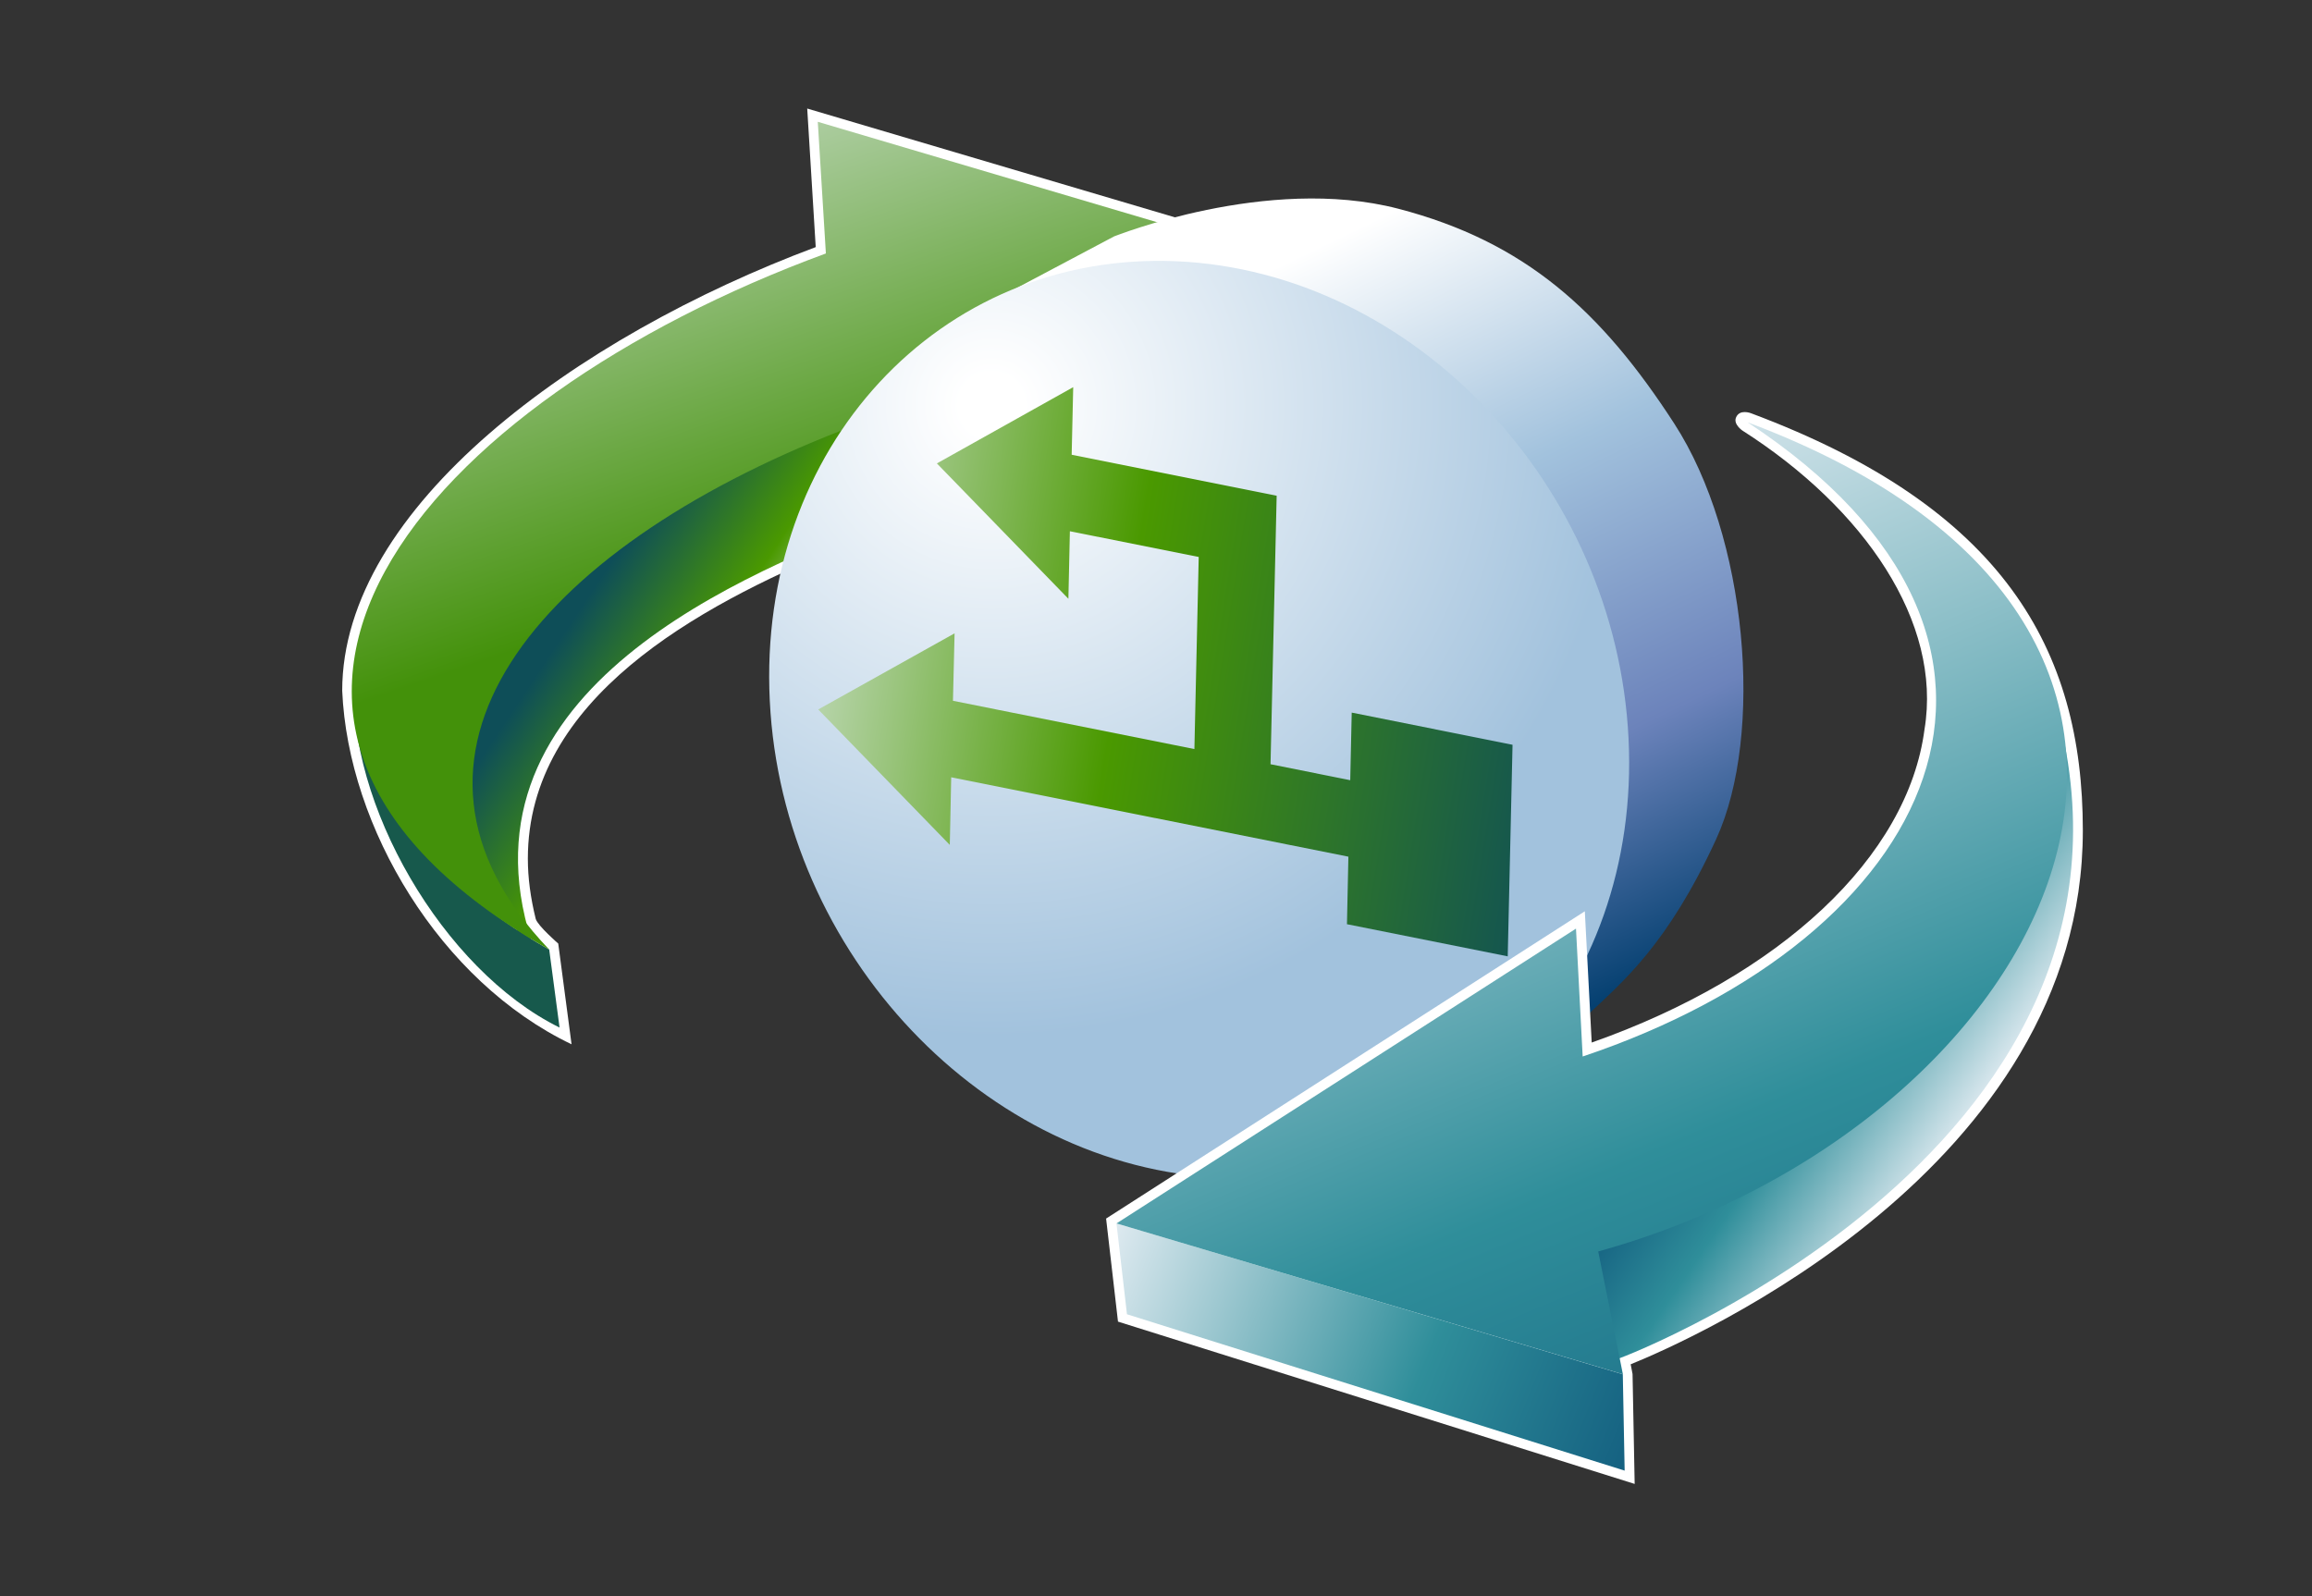 <?xml version="1.0" encoding="UTF-8"?>
<svg xmlns="http://www.w3.org/2000/svg" xmlns:xlink="http://www.w3.org/1999/xlink" contentScriptType="text/ecmascript" width="84" baseProfile="tiny" zoomAndPan="magnify" contentStyleType="text/css" viewBox="0 0 84 58" height="58" preserveAspectRatio="xMidYMid meet" version="1.1">
    <rect x="0" y="0" width="84" height="58" fill="#333333" stroke="none"/>
    <g>
        <g>
            <path fill="#ffffff" d="M 29.637 8.979 C 20.921 12.236 12.433 18.438 12.433 25.1 C 12.648 30.065 15.998 35.67 20.766 37.946 L 20.282 34.286 C 20.282 34.286 19.551 33.653 19.465 33.394 C 19.275 32.627 19.178 31.895 19.178 31.199 C 19.178 25.397 25.335 22.04 30.439 19.93 C 30.448 20.115 30.49 20.91 30.49 20.91 L 48.333 9.568 L 29.328 3.944 C 29.328 3.944 29.61 8.528 29.637 8.979 z "/>
            <linearGradient x1="-712.367" gradientTransform="matrix(1.19 0 0 -1.19 875.779 1344.93)" y1="1107.111" x2="-718.908" gradientUnits="userSpaceOnUse" y2="1111.455" xlink:type="simple" xlink:actuate="onLoad" id="XMLID_9_" xlink:show="other">
                <stop stop-color="#e6eef4" offset="0"/>
                <stop stop-color="#4a9900" offset="0.44"/>
                <stop stop-color="#0e4e58" offset="0.94"/>
                <stop stop-color="#0e4e58" offset="1"/>
            </linearGradient>
            <path fill="url(#XMLID_9_)" d="M 19.623 35.063 C 15.841 25.611 26.338 21.126 31.843 18.982 C 31.152 17.307 31.385 17.082 30.693 15.407 C 18.4 20.195 13.855 27.195 19.623 35.063 "/>
            <path fill="#17594c" d="M 19.954 34.504 C 15.201 31.83 12.555 27.764 12.865 24.625 C 12.6 29.178 16.082 35.246 20.33 37.338 L 19.954 34.504 z "/>
            <linearGradient x1="-715.893" gradientTransform="matrix(1.19 0 0 -1.19 875.779 1344.93)" y1="1130.843" x2="-710.064" gradientUnits="userSpaceOnUse" y2="1113.79" xlink:type="simple" xlink:actuate="onLoad" id="XMLID_10_" xlink:show="other">
                <stop stop-color="#dce8e4" offset="0"/>
                <stop stop-color="#43910a" offset="1"/>
            </linearGradient>
            <path fill="url(#XMLID_10_)" d="M 19.954 34.504 C 5.261 26.164 15.413 14.567 30.006 9.21 L 29.712 4.426 L 47.485 9.687 L 30.813 20.29 L 30.567 15.644 C 19.412 19.994 13.237 27.493 19.954 34.504 z "/>
            <linearGradient x1="-696.686" gradientTransform="matrix(1.19 0 0 -1.19 875.779 1344.93)" y1="1122.172" x2="-685.895" gradientUnits="userSpaceOnUse" y2="1099.783" xlink:type="simple" xlink:actuate="onLoad" id="XMLID_11_" xlink:show="other">
                <stop stop-color="#ffffff" offset="0"/>
                <stop stop-color="#a2c2dd" offset="0.35"/>
                <stop stop-color="#6c83bb" offset="0.7"/>
                <stop stop-color="#003d6d" offset="1"/>
            </linearGradient>
            <path fill="url(#XMLID_11_)" d="M 35.894 11.019 L 40.479 8.589 C 40.448 8.608 46.028 6.343 50.801 7.584 C 55.41 8.785 58.177 11.293 60.83 15.393 C 63.485 19.488 64.108 26.667 62.353 30.49 C 60.597 34.313 58.974 35.66 57.691 36.871 L 35.894 11.019 z "/>
            <radialGradient gradientTransform="matrix(1.19 0 0 -1.19 875.779 1344.93)" gradientUnits="userSpaceOnUse" xlink:type="simple" r="19.283" xlink:actuate="onLoad" cx="-705.681" id="XMLID_12_" cy="1117.811" xlink:show="other">
                <stop stop-color="#ffffff" offset="0"/>
                <stop stop-color="#ffffff" offset="0.05"/>
                <stop stop-color="#a2c2dd" offset="1"/>
            </radialGradient>
            <path fill="url(#XMLID_12_)" d="M 59.168 26.829 C 59.628 36.022 53.014 43.169 44.399 42.799 C 35.779 42.428 28.423 34.662 27.968 25.467 C 27.51 16.274 34.125 9.122 42.743 9.493 C 51.361 9.872 58.715 17.637 59.168 26.829 z "/>
            <linearGradient x1="-714.419" gradientTransform="matrix(1.19 0 0 -1.19 875.779 1344.93)" y1="1112.151" x2="-685.525" gradientUnits="userSpaceOnUse" y2="1107.511" xlink:type="simple" xlink:actuate="onLoad" id="XMLID_13_" xlink:show="other">
                <stop stop-color="#e6eef4" offset="0"/>
                <stop stop-color="#4a9900" offset="0.44"/>
                <stop stop-color="#0e4e58" offset="0.94"/>
                <stop stop-color="#0e4e58" offset="1"/>
            </linearGradient>
            <polygon fill="url(#XMLID_13_)" points="49.111,25.894 49.057,28.35 46.161,27.77 46.384,18.013 38.936,16.524 38.992,14.068     34.039,16.839 38.817,21.757 38.871,19.304 43.552,20.238 43.395,27.218 34.623,25.465 34.682,23.013 29.728,25.78 34.508,30.701     34.559,28.259 34.559,28.244 48.99,31.129 48.938,33.583 54.779,34.751 54.954,27.063   "/>
            <path fill="#ffffff" d="M 63.072 15.174 C 62.973 15.416 63.298 15.64 63.298 15.64 C 67.748 18.479 70.565 22.616 69.922 26.499 C 69.318 31.14 64.693 35.464 57.83 37.883 C 57.788 37.102 57.58 33.113 57.58 33.113 L 40.187 44.279 L 40.619 48.023 L 59.391 53.921 L 59.314 49.929 C 59.314 49.929 59.28 49.749 59.246 49.574 C 61.384 48.709 75.674 42.452 75.674 30.174 C 75.674 23.585 72.776 18.438 63.616 15.015 C 63.616 15.015 63.201 14.85 63.072 15.174 z M 75.402 27.213 L 75.397 27.18 C 75.397 27.184 75.402 27.207 75.402 27.213 z "/>
            <linearGradient x1="-675.553" gradientTransform="matrix(1.19 0 0 -1.19 875.779 1344.93)" y1="1095.9" x2="-684.496" gradientUnits="userSpaceOnUse" y2="1101.992" xlink:type="simple" xlink:actuate="onLoad" id="XMLID_14_" xlink:show="other">
                <stop stop-color="#e6eef4" offset="0"/>
                <stop stop-color="#2f8e9a" offset="0.44"/>
                <stop stop-color="#003d6d" offset="0.94"/>
                <stop stop-color="#003d6d" offset="1"/>
            </linearGradient>
            <path fill="url(#XMLID_14_)" d="M 74.271 24.325 C 74.271 24.325 57.928 44.955 57.923 44.955 C 57.928 44.955 58.752 49.385 58.752 49.385 C 59.234 49.249 80.177 41.08 74.271 24.325 z "/>
            <linearGradient x1="-702.626" gradientTransform="matrix(1.19 0 0 -1.19 875.779 1344.93)" y1="1092.292" x2="-679.713" gradientUnits="userSpaceOnUse" y2="1083.105" xlink:type="simple" xlink:actuate="onLoad" id="XMLID_15_" xlink:show="other">
                <stop stop-color="#e6eef4" offset="0"/>
                <stop stop-color="#2f8e9a" offset="0.44"/>
                <stop stop-color="#003d6d" offset="0.94"/>
                <stop stop-color="#003d6d" offset="1"/>
            </linearGradient>
            <polygon fill="url(#XMLID_15_)" points="58.96,49.937 59.027,53.438 40.945,47.756 40.564,44.455   "/>
            <linearGradient x1="-693.642" gradientTransform="matrix(1.19 0 0 -1.19 875.779 1344.93)" y1="1115.902" x2="-674.019" gradientUnits="userSpaceOnUse" y2="1068.758" xlink:type="simple" xlink:actuate="onLoad" id="XMLID_16_" xlink:show="other">
                <stop stop-color="#e6eef4" offset="0"/>
                <stop stop-color="#2f8e9a" offset="0.44"/>
                <stop stop-color="#003d6d" offset="0.94"/>
                <stop stop-color="#003d6d" offset="1"/>
            </linearGradient>
            <path fill="url(#XMLID_16_)" d="M 63.492 15.345 C 83.719 22.908 74.645 40.883 58.067 45.474 L 58.963 49.936 L 40.565 44.455 L 57.259 33.743 L 57.502 38.39 C 70.28 34.104 75.703 23.379 63.492 15.345 z "/>
        </g>
        <rect width="84" fill="none" height="58"/>
    </g>
</svg>
